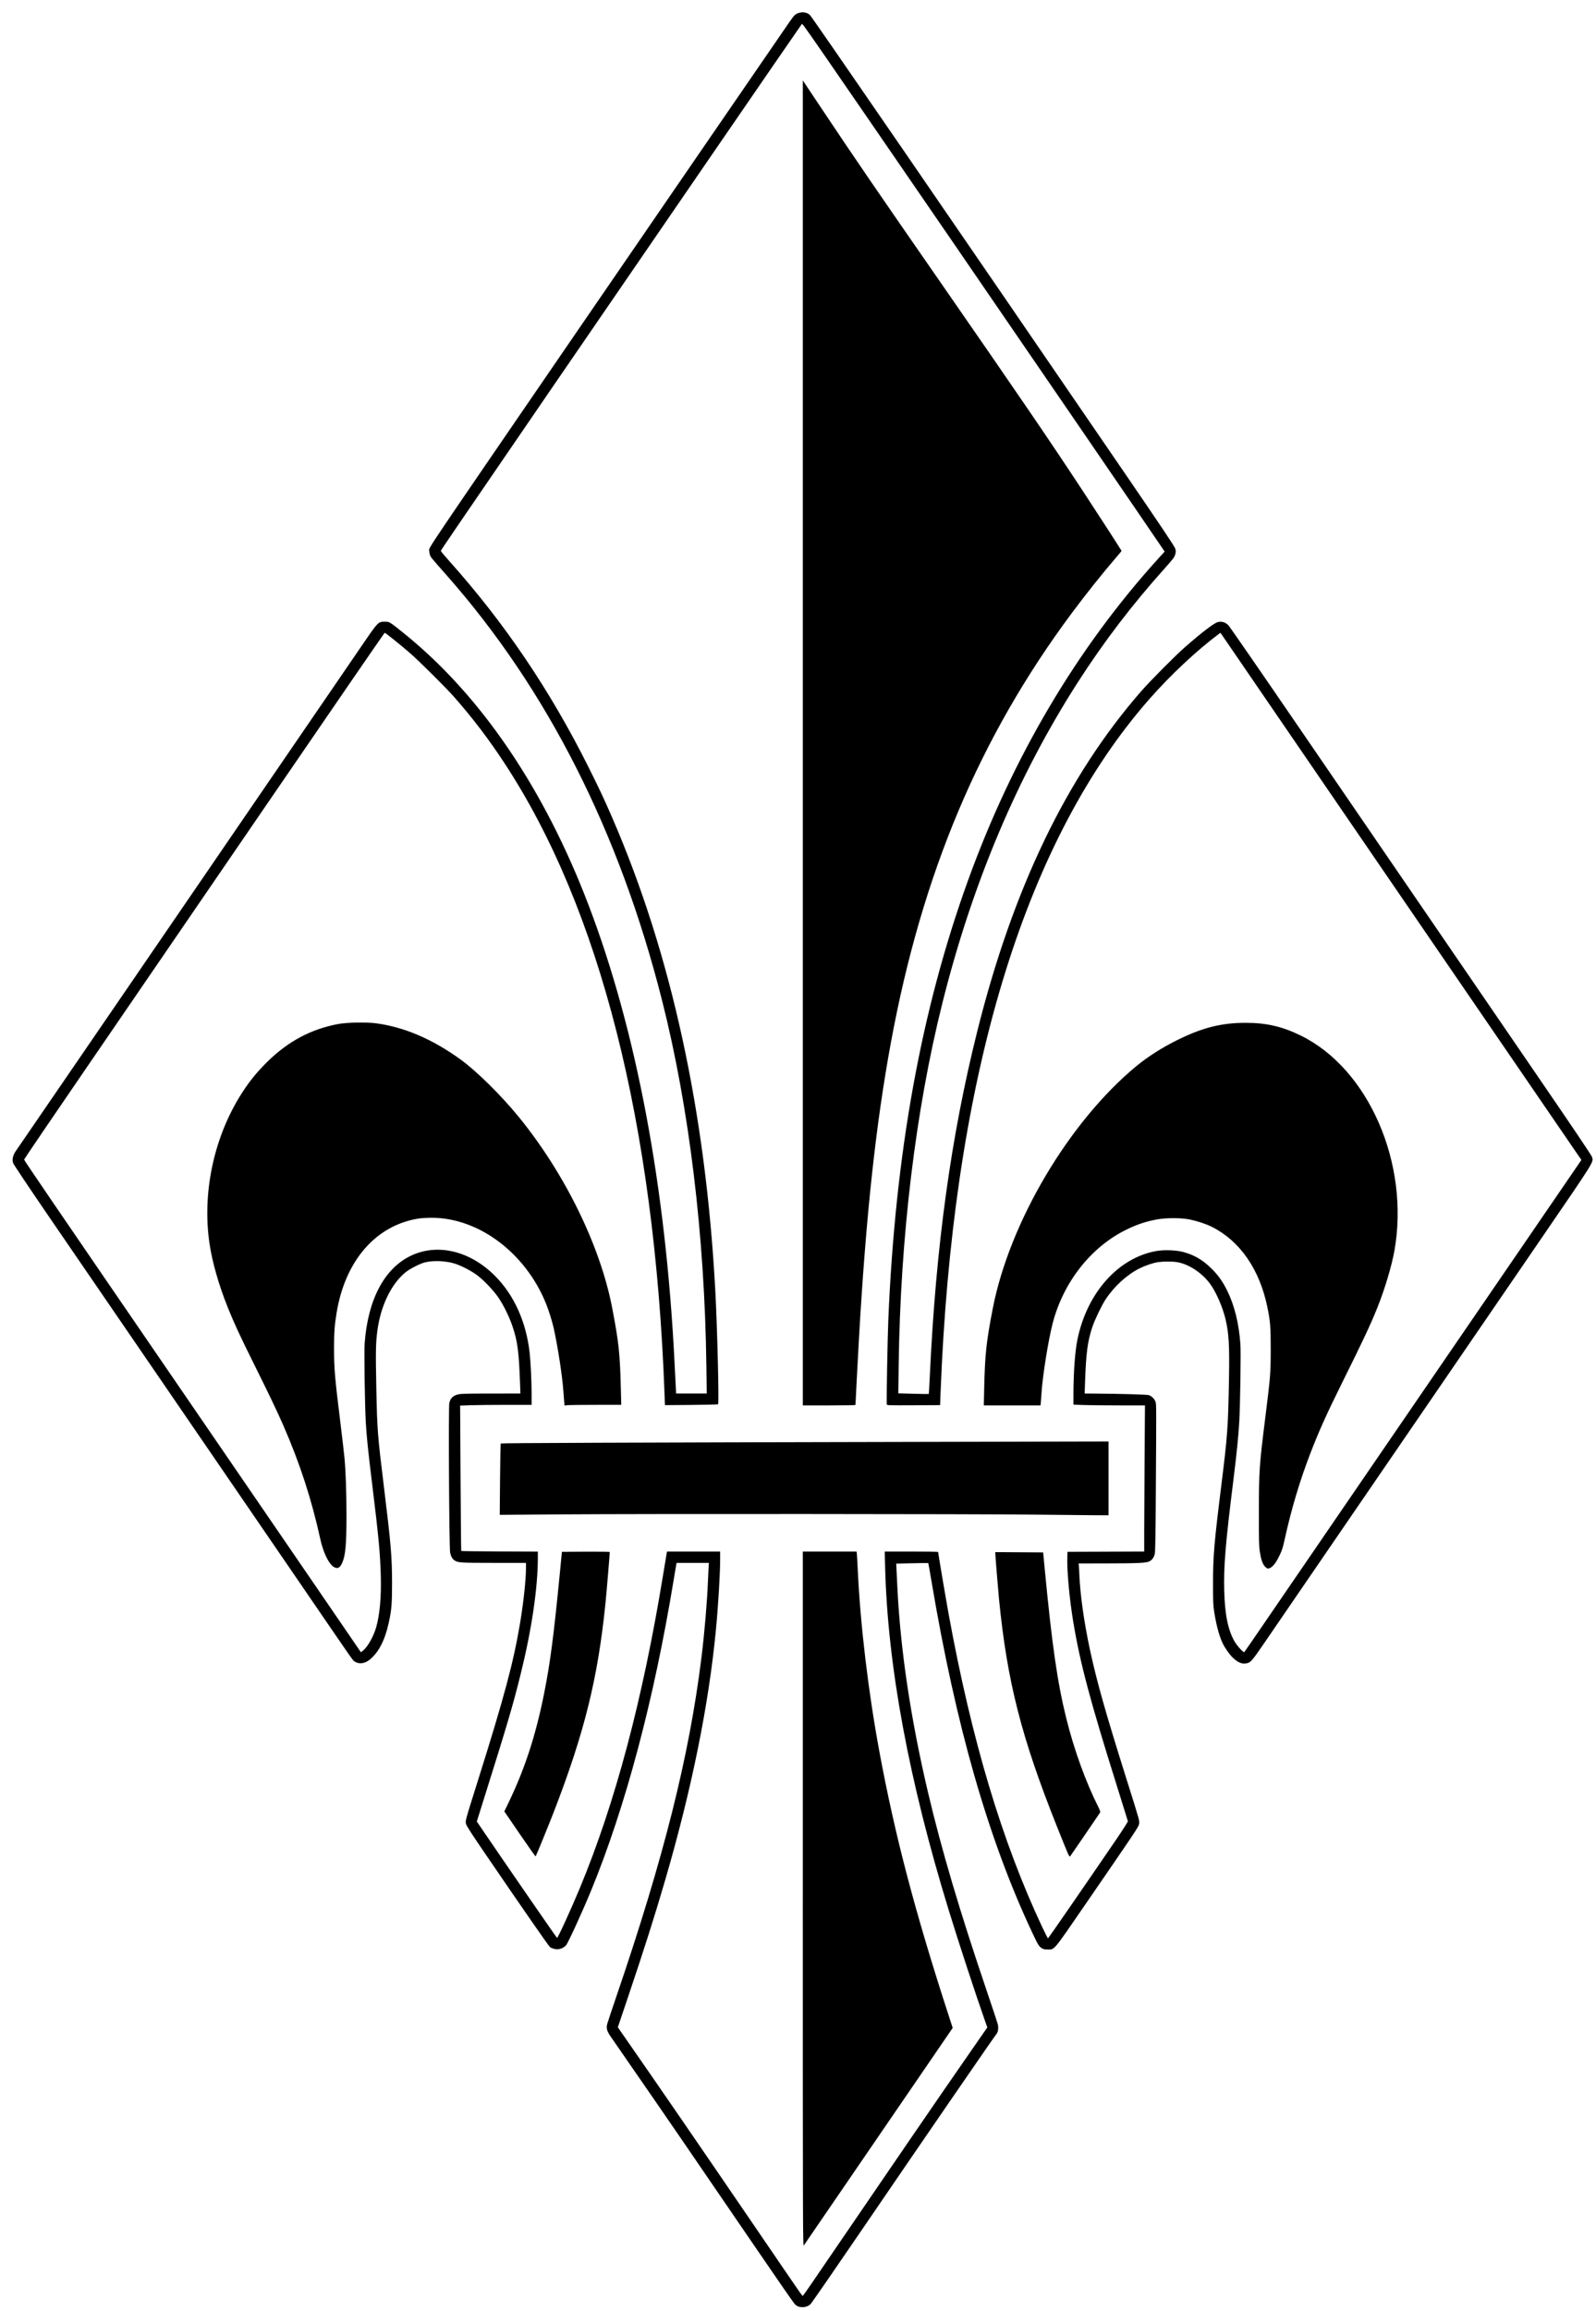 <?xml version="1.0" encoding="utf-8"?>
<svg version="1.1" id="svg2" width="902.08" height="1305.6" viewBox="0 0 902.08 1305.6" xmlns="http://www.w3.org/2000/svg">
  <path style="stroke-width: 0.32;" d="m 451.312,1303.01 c -0.555,-0.161 -1.531,-0.832 -2.169,-1.491 -0.638,-0.659 -11.829,-16.823 -24.867,-35.919 -30.61,-44.831 -48.465,-70.852 -64.557,-94.08 -7.133,-10.296 -13.71,-19.8 -14.616,-21.12 -2.084,-3.038 -2.524,-4.671 -1.899,-7.052 0.253,-0.962 2.552,-7.868 5.11,-15.348 26.847,-78.51 41.204,-135.639 48.145,-191.579 1.738,-14.007 3.244,-31.782 3.696,-43.621 0.097,-2.552 0.254,-5.828 0.348,-7.28 l 0.171,-2.64 h -9.131 -9.131 l -0.149,0.72 c -0.082,0.396 -0.742,4.32 -1.467,8.72 -11.228,68.162 -27.192,128.22 -46.699,175.68 -4.904,11.932 -12.992,29.571 -14.159,30.88 -1.682,1.887 -4.279,2.681 -6.727,2.057 -0.827,-0.211 -1.867,-0.652 -2.312,-0.98 -0.762,-0.562 -15.004,-21.077 -37.29,-53.717 -7.225,-10.582 -9.928,-14.79 -10.193,-15.873 -0.455,-1.861 -0.671,-1.076 6.987,-25.407 14.594,-46.367 19.794,-65.783 23.485,-87.68 1.961,-11.634 3.388,-24.793 3.391,-31.28 l 0.002,-3.12 -18.16,-0.004 c -18.996,-0.004 -20.208,-0.082 -22.259,-1.426 -1.177,-0.771 -2.01,-2.256 -2.431,-4.33 -0.571,-2.819 -1.012,-82.551 -0.467,-84.629 0.731,-2.793 2.117,-4.103 5.092,-4.813 1.516,-0.362 5.293,-0.457 18.495,-0.466 l 16.589,-0.011 -0.204,-5.68 c -0.644,-17.945 -1.391,-23.666 -4.178,-32.013 -1.779,-5.329 -4.854,-11.684 -7.802,-16.124 -2.714,-4.089 -8.28,-10.003 -12.139,-12.9 -3.324,-2.495 -8.53,-5.238 -12.404,-6.536 -5.073,-1.7 -12.482,-2.044 -17.317,-0.804 -2.885,0.74 -8.645,3.717 -11.043,5.708 -8.033,6.669 -13.919,18.934 -15.754,32.829 -0.928,7.028 -1.016,11.578 -0.613,31.68 0.499,24.832 0.647,26.764 4.437,57.6 3.842,31.268 4.475,38.838 4.468,53.44 -0.006,11.942 -0.291,15.245 -1.959,22.703 -2.171,9.709 -5.715,16.466 -10.765,20.526 -2.811,2.26 -6.226,2.594 -8.598,0.841 -1.05,-0.777 0.782,1.86 -33.075,-47.59 C 152.792,869.848 120.18,822.256 94.721,785.12 69.261,747.984 39.305,704.28 28.151,688 16.344,670.766 7.675,657.81 7.401,656.988 6.74,655.007 7.28,652.602 8.911,650.26 12.087,645.7 91.608,529.609 205.078,363.882 213.74,351.232 213.771,351.2 217.444,351.2 c 2.714,0 2.468,-0.146 10.219,6.053 43.808,35.034 79.935,88.112 105.217,154.587 26.922,70.788 43.412,158.688 48.385,257.92 0.265,5.28 0.571,11.364 0.68,13.52 l 0.199,3.92 h 8.659 8.659 l -0.206,-15.6 C 398.285,697.863 389.538,625.73 374.24,565.28 350.087,469.842 309.25,389.298 252.341,324.857 c -9.138,-10.348 -9.05,-10.238 -9.428,-11.741 -0.194,-0.77 -0.346,-1.731 -0.338,-2.137 0.038,-2.012 -3.675,3.492 78.87,-116.898 30.042,-43.816 118.772,-173.012 124.721,-181.6 2.875,-4.151 3.468,-4.698 5.751,-5.3 2.132,-0.562 4.336,-0.08 5.839,1.278 C 458.944,9.533 537.584,123.899 634.569,265.6 c 22.604,33.026 29.342,43.089 29.693,44.347 0.4,1.433 0.394,1.834 -0.05,3.36 -0.438,1.506 -1.18,2.487 -5.671,7.493 -18.766,20.922 -34.758,41.884 -49.556,64.96 -33.964,52.963 -59.466,113.4 -76.359,180.96 -15.132,60.517 -23.736,131.814 -24.681,204.512 l -0.206,15.872 8.558,0.234 c 4.707,0.129 8.606,0.185 8.666,0.126 0.059,-0.059 0.338,-5.003 0.62,-10.986 3.43,-72.942 11.94,-134.563 26.781,-193.918 20.238,-80.944 50.693,-144.061 92.72,-192.16 5.145,-5.888 19.101,-19.94 24.517,-24.685 9.608,-8.417 16.639,-13.792 18.699,-14.292 2.295,-0.558 4.356,0.072 6.039,1.846 0.758,0.798 18.474,26.435 39.369,56.971 55.848,81.616 100.894,147.397 135.206,197.44 19.649,28.657 30.547,44.829 30.839,45.76 0.993,3.175 2.368,0.95 -28.039,45.371 -15.266,22.302 -41.776,60.997 -58.911,85.989 -17.135,24.992 -44.469,64.88 -60.742,88.64 -16.273,23.76 -32.913,48.052 -36.978,53.983 -7.826,11.419 -8.196,11.833 -10.955,12.274 -3.739,0.598 -8.007,-2.783 -12.091,-9.577 -2.315,-3.852 -4.383,-10.844 -5.723,-19.352 -0.613,-3.894 -0.688,-5.668 -0.692,-16.368 -0.005,-15.242 0.622,-22.683 4.612,-54.72 3.624,-29.101 3.942,-33.544 4.422,-61.825 0.302,-17.796 -0.098,-24.577 -1.913,-32.414 -1.61,-6.953 -5.469,-15.787 -8.884,-20.336 -4.695,-6.255 -12.079,-11.067 -18.609,-12.126 -2.663,-0.432 -7.588,-0.428 -10.746,0.009 -2.607,0.361 -7.206,1.925 -10.503,3.572 -7.041,3.517 -14.308,10.172 -19.132,17.521 -2.184,3.327 -6.037,11.331 -7.394,15.36 -2.759,8.193 -3.618,14.684 -4.207,31.76 l -0.207,6 5.39,0.037 c 15.061,0.103 29.784,0.527 30.916,0.89 1.618,0.519 3.319,2.284 3.807,3.951 0.427,1.456 0.427,1.985 0.089,55.922 -0.117,18.619 -0.294,28.536 -0.529,29.6 -0.465,2.104 -1.404,3.488 -2.961,4.364 -1.727,0.972 -6.237,1.189 -25.203,1.215 l -14.952,0.021 0.137,0.88 c 0.075,0.484 0.219,2.966 0.32,5.516 0.44,11.11 2.648,26.79 5.928,42.084 3.896,18.172 8.786,35.48 20.769,73.514 7.599,24.119 7.414,23.452 7.012,25.337 -0.35,1.641 -1.391,3.195 -30.182,45.07 -18.709,27.212 -17.435,25.689 -21.482,25.667 -1.863,-0.01 -2.485,-0.152 -3.389,-0.771 -1.577,-1.081 -2.114,-1.982 -5.552,-9.311 -24.672,-52.608 -42.869,-116.102 -56.624,-197.572 -0.979,-5.801 -1.821,-10.587 -1.87,-10.636 -0.049,-0.049 -4.148,0.004 -9.109,0.119 l -9.02,0.208 0.165,3.388 c 0.091,1.864 0.313,6.412 0.494,10.108 1.729,35.355 7.551,74.288 17.3,115.68 7.607,32.3 17.866,66.947 33.259,112.329 3.192,9.411 5.992,17.857 6.221,18.769 0.449,1.783 0.149,4.293 -0.625,5.222 -1.554,1.867 -42.764,61.797 -77.895,113.28 -14.472,21.208 -26.794,39.017 -27.383,39.577 -1.628,1.546 -4.283,2.077 -6.779,1.354 z m 7.974,-13.89 c 48.609,-71.203 70.174,-102.647 88.269,-128.704 l 10.489,-15.104 -1.396,-3.96 c -5.217,-14.792 -14.744,-43.85 -20.326,-61.992 -22.638,-73.58 -34.658,-138.415 -36.054,-194.48 l -0.209,-8.4 h 15.091 c 8.3,0 15.092,0.108 15.092,0.24 0,0.663 4.367,26.443 5.921,34.96 12.996,71.251 30.119,128.49 52.964,177.049 1.638,3.481 3.095,6.289 3.239,6.24 0.241,-0.082 21.329,-30.627 38.153,-55.261 3.896,-5.705 7.038,-10.601 6.982,-10.88 -0.056,-0.28 -2.82,-9.148 -6.142,-19.708 -15.222,-48.378 -20.909,-69.753 -24.773,-93.12 -2.142,-12.948 -3.597,-28.911 -3.326,-36.48 l 0.103,-2.88 21.68,-0.082 21.68,-0.082 2e-4,-10.798 c 9e-5,-5.939 0.096,-24.514 0.213,-41.278 l 0.213,-30.48 h -14.402 c -7.921,0 -17.017,-0.095 -20.213,-0.21 l -5.811,-0.21 0.003,-5.79 c 0.004,-12.108 0.88,-24.247 2.228,-30.858 5.397,-26.477 23.009,-46.275 44.597,-50.134 4.501,-0.805 11.368,-0.532 15.511,0.615 6.031,1.67 10.606,4.346 15.423,9.02 3.892,3.777 6.515,7.421 9.098,12.643 4.157,8.403 6.664,18.531 7.512,30.35 0.321,4.473 -0.082,32.874 -0.614,43.214 -0.408,7.925 -1.418,18.048 -3.338,33.44 -4.503,36.103 -5.548,48.689 -5.192,62.56 0.347,13.531 2.163,22.409 5.886,28.785 1.49,2.551 5.027,6.391 5.468,5.935 0.17,-0.176 4.693,-6.728 10.051,-14.56 18.413,-26.916 46.202,-67.48 90.648,-132.32 24.49,-35.728 54.72,-79.85 67.177,-98.048 l 22.649,-33.088 -2.222,-3.232 C 882.433,638.695 821.572,549.853 744.16,436.8 718.671,399.576 696.015,366.494 693.812,363.285 l -4.004,-5.835 -1.144,0.856 c -12.426,9.295 -27.251,23.199 -39,36.575 -68.921,78.465 -108.83,206.447 -117.35,376.32 -0.278,5.544 -0.606,12.888 -0.73,16.32 l -0.224,6.24 -14.969,0.083 c -13.59,0.075 -14.987,0.035 -15.169,-0.439 -0.242,-0.629 0.419,-37.228 0.863,-47.805 3.965,-94.49 18.58,-175.052 45.02,-248.16 C 572.288,427.809 608.556,366.449 654.518,315.715 l 3.737,-4.125 -0.538,-0.835 C 656.15,308.322 571.586,184.847 538.682,136.948 454.829,14.881 453.615,13.127 453.232,13.525 452.75,14.024 362.739,145.037 311.046,220.48 c -54.051,78.883 -61.848,90.309 -61.886,90.693 -0.022,0.215 2.143,2.828 4.811,5.809 31.075,34.716 56.894,72.879 78.464,115.979 6.488,12.964 8.987,18.292 13.809,29.44 33.276,76.933 52.654,166.044 58.073,267.04 1.104,20.569 2.15,63.279 1.563,63.834 -0.154,0.146 -6.976,0.315 -15.16,0.376 l -14.88,0.111 -0.218,-5.92 c -5.629,-152.979 -36.574,-274.832 -90.661,-356.993 -8.861,-13.461 -17.346,-24.62 -27.956,-36.767 -4.61,-5.278 -20.054,-20.638 -25.405,-25.267 -5.469,-4.731 -13.733,-11.355 -14.161,-11.351 -0.176,0.003 -30.2,43.659 -66.72,97.017 -36.52,53.358 -82.302,120.204 -101.738,148.548 -19.436,28.343 -35.343,51.752 -35.349,52.019 -0.01,0.474 13.893,20.838 92.965,136.165 21.363,31.158 52.016,75.887 68.119,99.398 l 29.277,42.747 1.046,-0.798 c 2.654,-2.024 6.019,-7.913 7.552,-13.216 2.028,-7.014 2.958,-17.123 2.65,-28.781 -0.343,-12.952 -1.204,-22.161 -4.846,-51.84 -2.432,-19.822 -3.207,-27.389 -3.668,-35.84 -0.55,-10.079 -0.962,-39.524 -0.618,-44.103 1.859,-24.706 11.098,-42.192 26.102,-49.398 14.97,-7.19 33.384,-2.821 47.467,11.261 10.827,10.826 17.668,25.915 19.668,43.379 0.595,5.195 1.128,16.463 1.131,23.9 l 0.002,5.68 h -14.16 c -7.788,0 -16.879,0.096 -20.202,0.212 l -6.042,0.211 0.236,40.988 c 0.13,22.543 0.304,41.06 0.389,41.148 0.084,0.088 9.861,0.203 21.727,0.255 l 21.574,0.095 v 3.31 c 0,17.188 -3.504,40.904 -9.769,66.113 -4.469,17.983 -7.351,27.725 -21.863,73.905 l -2.865,9.118 4.023,5.922 c 12.688,18.68 41.116,59.843 41.327,59.843 0.512,0 7.732,-15.765 12.824,-28 20.081,-48.256 35.644,-106.812 47.204,-177.6 0.977,-5.984 1.856,-11.276 1.953,-11.76 l 0.176,-0.88 h 15.015 15.015 v 4.08 c -0.003,8.523 -1.072,26.394 -2.42,40.4 -4.096,42.559 -13.685,89.783 -28.657,141.12 -5.926,20.319 -11.639,38.302 -20.858,65.65 l -5.896,17.49 6.083,8.75 c 18.897,27.181 39.188,56.716 75.263,109.55 23.494,34.408 22.864,33.502 23.216,33.377 0.15,-0.054 2.632,-3.553 5.516,-7.777 z m -5.525,-216.249 V 876.48 h 15.185 15.186 l 0.152,1.04 c 0.084,0.572 0.315,4.568 0.515,8.88 1.452,31.387 5.961,69.26 12.328,103.555 8.719,46.966 20.086,90.218 38.987,148.353 l 2.363,7.268 -41.804,61.052 c -22.992,33.579 -42.053,61.408 -42.358,61.843 -0.526,0.751 -0.554,-9.242 -0.554,-195.6 z m -159.951,-36.784 -8.751,-12.803 2.555,-5.322 c 9.105,-18.968 15.212,-37.738 19.9,-61.162 3.454,-17.257 5.437,-32.401 8.905,-68 l 1.185,-12.16 13.518,-0.084 c 7.435,-0.046 13.518,0.04 13.518,0.19 0,1.293 -1.788,22.677 -2.413,28.853 -4.296,42.486 -11.949,73.374 -29.255,118.08 -2.775,7.168 -9.947,24.719 -10.218,25.005 -0.107,0.113 -4.132,-5.556 -8.945,-12.598 z m 309.716,10.804 c -0.537,-1.197 -3.339,-8.097 -6.226,-15.333 -20.025,-50.193 -28.051,-81.711 -32.647,-128.197 -0.527,-5.33 -2.09,-24.649 -2.091,-25.843 v -0.723 l 13.519,0.084 13.519,0.084 0.873,9.12 c 4.158,43.42 7.182,64.375 12.215,84.64 4.431,17.838 10.919,35.771 18.136,50.124 0.703,1.399 1.176,2.717 1.051,2.929 -0.432,0.734 -16.832,24.707 -17.102,25 -0.154,0.167 -0.69,-0.642 -1.247,-1.883 z M 715.059,885.04 c -1.371,-1.375 -2.263,-3.87 -2.964,-8.291 -0.508,-3.205 -0.573,-5.836 -0.557,-22.509 0.023,-23.717 0.177,-25.929 3.816,-55.04 2.696,-21.563 2.858,-23.658 2.873,-36.96 0.013,-12.615 -0.268,-16.094 -1.957,-24.148 -4.441,-21.178 -15.471,-37.065 -31.262,-45.025 -3.158,-1.592 -8.019,-3.221 -12.368,-4.145 -4.799,-1.019 -13.602,-1.037 -18.88,-0.038 -6.42,1.215 -11.321,2.874 -17.44,5.902 -19.74,9.769 -35.257,29.506 -41.27,52.492 -2.562,9.795 -5.821,30.205 -6.4,40.081 -0.103,1.76 -0.266,3.956 -0.362,4.88 l -0.174,1.68 h -16.028 -16.028 l 0.222,-9.84 c 0.431,-19.075 1.205,-26.225 4.873,-45.04 9.472,-48.588 43.012,-105.21 80.924,-136.616 6.56,-5.434 14.604,-10.565 23.362,-14.9 14.172,-7.015 24.893,-9.718 38.56,-9.723 11.811,-0.004 20.759,2.061 31.264,7.216 38.311,18.799 61.626,72.363 52.885,121.497 -1.518,8.534 -5.458,21.724 -9.524,31.886 -3.843,9.604 -8.207,18.905 -20.121,42.88 -8.752,17.611 -13.135,27.372 -18.109,40.325 -5.772,15.032 -10.612,31.26 -14.148,47.435 -1.245,5.696 -1.765,7.213 -3.865,11.28 -1.915,3.709 -3.978,5.76 -5.795,5.76 -0.27,0 -0.958,-0.468 -1.528,-1.04 z m -526.612,-0.005 c -2.795,-1.865 -5.806,-8.241 -7.451,-15.782 -4.808,-22.035 -11.554,-42.761 -20.77,-63.813 -3.635,-8.303 -7.964,-17.362 -16.594,-34.72 -7.969,-16.03 -11.421,-23.473 -14.842,-32 -5.165,-12.876 -8.832,-25.702 -10.396,-36.36 -4.06,-27.664 2.076,-58.001 16.615,-82.142 4.805,-7.978 9.835,-14.334 16.39,-20.712 11.652,-11.336 24.372,-18.098 39.481,-20.989 4.991,-0.955 16.012,-1.189 21.6,-0.458 15.908,2.08 31.909,8.921 47.84,20.454 9.09,6.58 22.951,20.26 32.927,32.496 26.061,31.964 46.034,72.788 52.774,107.87 3.728,19.401 4.394,25.648 4.889,45.84 l 0.218,8.88 -14.364,0.003 c -7.9,0 -15.107,0.092 -16.016,0.201 l -1.652,0.198 -0.176,-1.721 c -0.097,-0.947 -0.332,-3.953 -0.524,-6.681 -0.599,-8.534 -3.143,-25.017 -5.483,-35.52 -0.819,-3.678 -2.731,-9.748 -4.291,-13.627 -11.488,-28.556 -37.935,-48.464 -64.462,-48.523 -3.098,-0.007 -6.103,0.18 -8.004,0.498 -23.914,3.999 -41.071,23.85 -45.892,53.097 -1.156,7.01 -1.461,11.211 -1.462,20.075 -3.2e-4,11.449 0.447,16.725 3.515,41.44 1.049,8.448 2.129,17.761 2.401,20.696 0.704,7.591 1.112,19.449 1.114,32.424 0.004,16.305 -0.568,22.599 -2.43,26.748 -1.321,2.944 -2.786,3.573 -4.954,2.127 z m 396.193,-29.419 c -32.91,-0.376 -220.708,-0.479 -265.727,-0.146 l -36.447,0.27 0.167,-20.042 c 0.092,-11.023 0.269,-20.145 0.394,-20.27 0.265,-0.265 71.963,-0.539 230.334,-0.882 l 113.2,-0.245 V 835.15 856 l -8.88,-0.054 c -4.884,-0.03 -19.752,-0.179 -33.04,-0.33 z M 453.76,419.677 V 45.432 l 11.485,17.204 c 18.157,27.198 29.825,44.238 66.126,96.564 44.217,63.737 61.467,89 80.231,117.497 8.737,13.27 22.318,34.272 22.318,34.513 0,0.085 -1.334,1.701 -2.964,3.592 -7.8,9.049 -17.102,20.703 -25.091,31.438 -52.264,70.224 -84.698,147.16 -102.321,242.72 -8.574,46.493 -14.143,98.201 -18.093,168 -0.543,9.602 -1.925,35.903 -1.929,36.72 0,0.132 -6.697,0.24 -14.881,0.24 h -14.88 z" id="path12"/>
</svg>